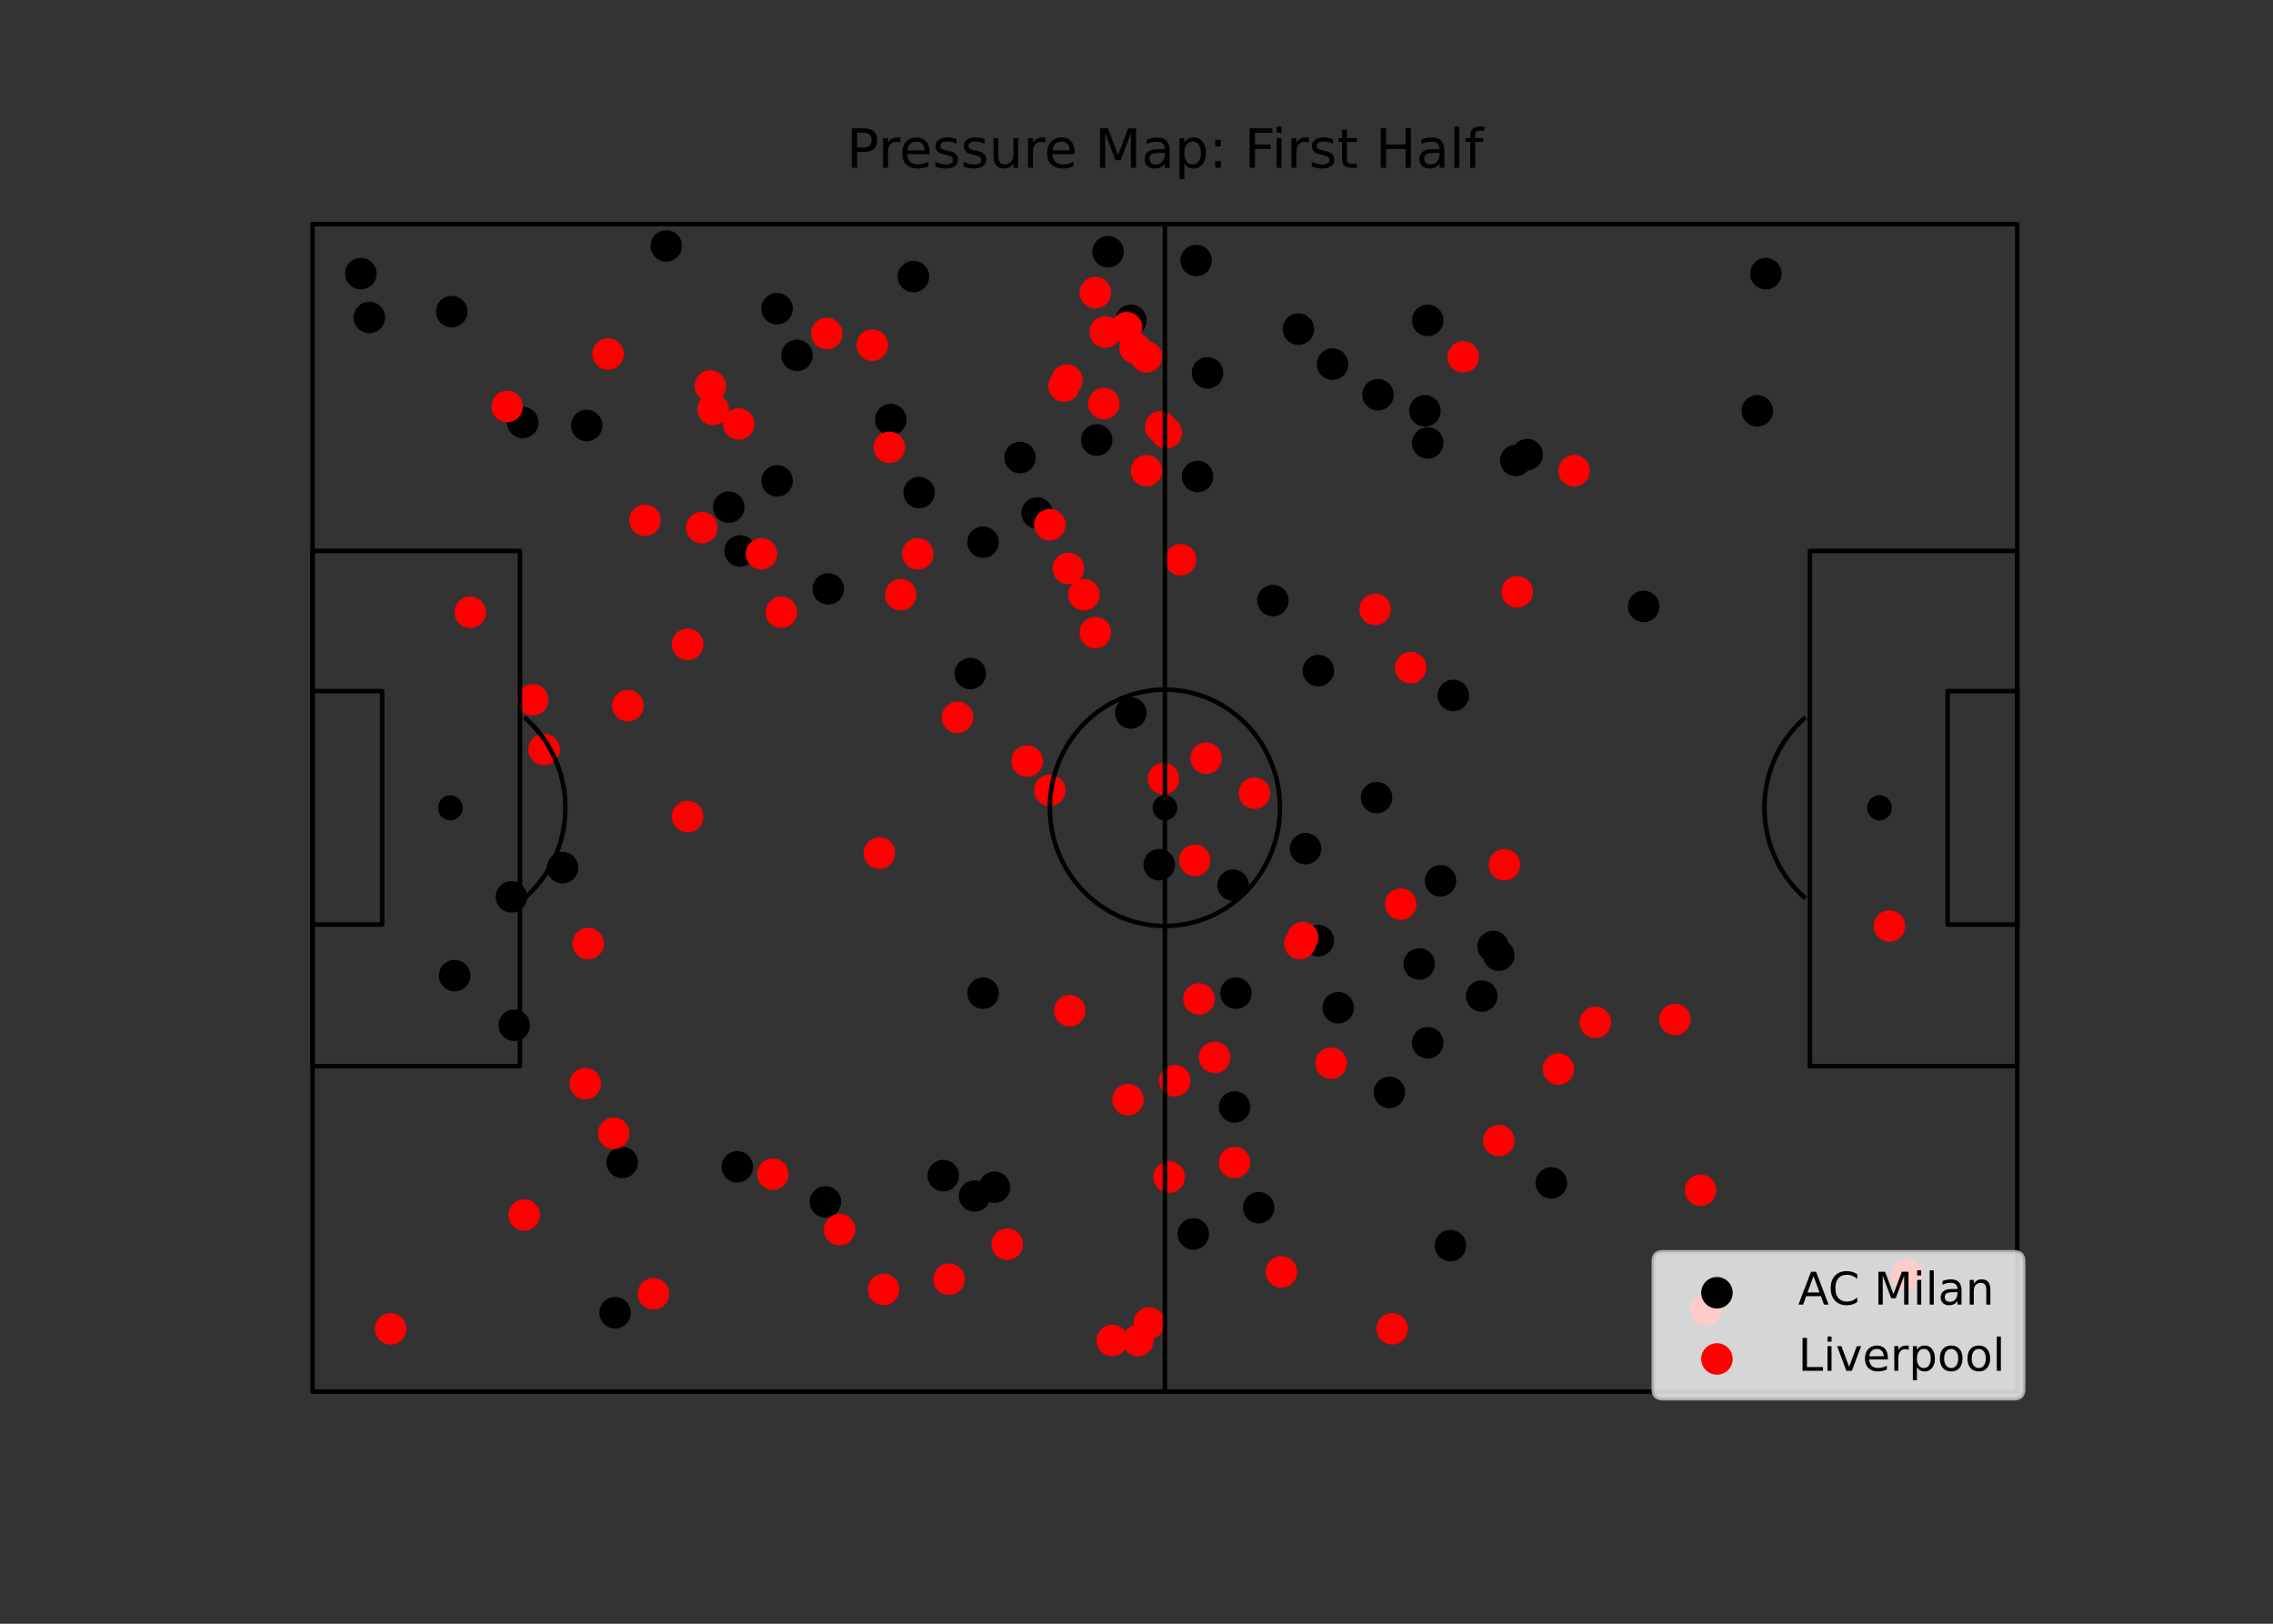 <?xml version="1.0" encoding="utf-8" standalone="no"?>
<!DOCTYPE svg PUBLIC "-//W3C//DTD SVG 1.1//EN"
  "http://www.w3.org/Graphics/SVG/1.1/DTD/svg11.dtd">
<!-- Created with matplotlib (https://matplotlib.org/) -->
<svg height="360pt" version="1.1" viewBox="0 0 504 360" width="504pt" xmlns="http://www.w3.org/2000/svg" xmlns:xlink="http://www.w3.org/1999/xlink">
 <rect x="0" y="0" width="504" height="360" fill="#333333" stroke="none"/>
 <defs>
  <style type="text/css">*{stroke-linecap:butt;stroke-linejoin:round;}</style>
 </defs>
 <g id="figure_1">
  <g id="patch_1">
   <path d="M 0 360 
L 504 360 
L 504 0 
L 0 0 
z
" style="fill:none;"/>
  </g>
  <g id="axes_1">
   <g id="PathCollection_1">
    <defs>
     <path d="M 0 3 
C 0.796 3 1.559 2.684 2.121 2.121 
C 2.684 1.559 3 0.796 3 0 
C 3 -0.796 2.684 -1.559 2.121 -2.121 
C 1.559 -2.684 0.796 -3 0 -3 
C -0.796 -3 -1.559 -2.684 -2.121 -2.121 
C -2.684 -1.559 -3 -0.796 -3 0 
C -3 0.796 -2.684 1.559 -2.121 2.121 
C -1.559 2.684 -0.796 3 0 3 
z
" id="m087aefe6cc" style="stroke:#000000;"/>
    </defs>
    <g clip-path="url(#p84a7b3ceaa)">
     <use style="stroke:#000000;" x="220.5" xlink:href="#m087aefe6cc" y="263.229"/>
     <use style="stroke:#000000;" x="209.16" xlink:href="#m087aefe6cc" y="260.64"/>
     <use style="stroke:#000000;" x="137.97" xlink:href="#m087aefe6cc" y="257.728"/>
     <use style="stroke:#000000;" x="183.015" xlink:href="#m087aefe6cc" y="266.464"/>
     <use style="stroke:#000000;" x="331.065" xlink:href="#m087aefe6cc" y="209.839"/>
     <use style="stroke:#000000;" x="305.55" xlink:href="#m087aefe6cc" y="87.529"/>
     <use style="stroke:#000000;" x="114.03" xlink:href="#m087aefe6cc" y="227.312"/>
     <use style="stroke:#000000;" x="217.98" xlink:href="#m087aefe6cc" y="220.194"/>
     <use style="stroke:#000000;" x="80.01" xlink:href="#m087aefe6cc" y="60.673"/>
     <use style="stroke:#000000;" x="147.735" xlink:href="#m087aefe6cc" y="54.525"/>
     <use style="stroke:#000000;" x="115.92" xlink:href="#m087aefe6cc" y="93.677"/>
     <use style="stroke:#000000;" x="130.095" xlink:href="#m087aefe6cc" y="94.324"/>
     <use style="stroke:#000000;" x="172.305" xlink:href="#m087aefe6cc" y="106.62"/>
     <use style="stroke:#000000;" x="197.505" xlink:href="#m087aefe6cc" y="93.03"/>
     <use style="stroke:#000000;" x="176.715" xlink:href="#m087aefe6cc" y="78.793"/>
     <use style="stroke:#000000;" x="343.98" xlink:href="#m087aefe6cc" y="262.258"/>
     <use style="stroke:#000000;" x="203.805" xlink:href="#m087aefe6cc" y="109.209"/>
     <use style="stroke:#000000;" x="308.07" xlink:href="#m087aefe6cc" y="242.196"/>
     <use style="stroke:#000000;" x="292.32" xlink:href="#m087aefe6cc" y="148.684"/>
     <use style="stroke:#000000;" x="322.245" xlink:href="#m087aefe6cc" y="154.185"/>
     <use style="stroke:#000000;" x="250.74" xlink:href="#m087aefe6cc" y="158.068"/>
     <use style="stroke:#000000;" x="319.41" xlink:href="#m087aefe6cc" y="195.279"/>
     <use style="stroke:#000000;" x="215.145" xlink:href="#m087aefe6cc" y="149.331"/>
     <use style="stroke:#000000;" x="81.9" xlink:href="#m087aefe6cc" y="70.38"/>
     <use style="stroke:#000000;" x="172.305" xlink:href="#m087aefe6cc" y="68.439"/>
     <use style="stroke:#000000;" x="267.75" xlink:href="#m087aefe6cc" y="82.676"/>
     <use style="stroke:#000000;" x="161.595" xlink:href="#m087aefe6cc" y="112.444"/>
     <use style="stroke:#000000;" x="164.115" xlink:href="#m087aefe6cc" y="122.151"/>
     <use style="stroke:#000000;" x="124.74" xlink:href="#m087aefe6cc" y="192.366"/>
     <use style="stroke:#000000;" x="100.8" xlink:href="#m087aefe6cc" y="216.311"/>
     <use style="stroke:#000000;" x="273.42" xlink:href="#m087aefe6cc" y="196.249"/>
     <use style="stroke:#000000;" x="389.655" xlink:href="#m087aefe6cc" y="91.089"/>
     <use style="stroke:#000000;" x="316.575" xlink:href="#m087aefe6cc" y="98.207"/>
     <use style="stroke:#000000;" x="321.615" xlink:href="#m087aefe6cc" y="276.171"/>
     <use style="stroke:#000000;" x="282.24" xlink:href="#m087aefe6cc" y="133.153"/>
     <use style="stroke:#000000;" x="100.17" xlink:href="#m087aefe6cc" y="69.086"/>
     <use style="stroke:#000000;" x="250.74" xlink:href="#m087aefe6cc" y="71.027"/>
     <use style="stroke:#000000;" x="229.95" xlink:href="#m087aefe6cc" y="113.739"/>
     <use style="stroke:#000000;" x="332.325" xlink:href="#m087aefe6cc" y="211.781"/>
     <use style="stroke:#000000;" x="279.09" xlink:href="#m087aefe6cc" y="267.759"/>
     <use style="stroke:#000000;" x="314.685" xlink:href="#m087aefe6cc" y="213.722"/>
     <use style="stroke:#000000;" x="243.18" xlink:href="#m087aefe6cc" y="97.56"/>
     <use style="stroke:#000000;" x="216.09" xlink:href="#m087aefe6cc" y="265.17"/>
     <use style="stroke:#000000;" x="336.105" xlink:href="#m087aefe6cc" y="102.09"/>
     <use style="stroke:#000000;" x="274.05" xlink:href="#m087aefe6cc" y="220.194"/>
     <use style="stroke:#000000;" x="264.6" xlink:href="#m087aefe6cc" y="273.583"/>
     <use style="stroke:#000000;" x="202.545" xlink:href="#m087aefe6cc" y="61.32"/>
     <use style="stroke:#000000;" x="273.735" xlink:href="#m087aefe6cc" y="245.432"/>
     <use style="stroke:#000000;" x="292.32" xlink:href="#m087aefe6cc" y="208.545"/>
     <use style="stroke:#000000;" x="265.545" xlink:href="#m087aefe6cc" y="105.649"/>
     <use style="stroke:#000000;" x="113.4" xlink:href="#m087aefe6cc" y="198.838"/>
     <use style="stroke:#000000;" x="328.545" xlink:href="#m087aefe6cc" y="220.841"/>
     <use style="stroke:#000000;" x="265.23" xlink:href="#m087aefe6cc" y="57.761"/>
     <use style="stroke:#000000;" x="217.98" xlink:href="#m087aefe6cc" y="120.21"/>
     <use style="stroke:#000000;" x="316.575" xlink:href="#m087aefe6cc" y="71.027"/>
     <use style="stroke:#000000;" x="338.625" xlink:href="#m087aefe6cc" y="100.796"/>
     <use style="stroke:#000000;" x="257.04" xlink:href="#m087aefe6cc" y="191.719"/>
     <use style="stroke:#000000;" x="391.545" xlink:href="#m087aefe6cc" y="60.673"/>
     <use style="stroke:#000000;" x="289.485" xlink:href="#m087aefe6cc" y="188.16"/>
     <use style="stroke:#000000;" x="287.91" xlink:href="#m087aefe6cc" y="72.969"/>
     <use style="stroke:#000000;" x="295.47" xlink:href="#m087aefe6cc" y="80.734"/>
     <use style="stroke:#000000;" x="245.7" xlink:href="#m087aefe6cc" y="55.819"/>
     <use style="stroke:#000000;" x="226.17" xlink:href="#m087aefe6cc" y="101.443"/>
     <use style="stroke:#000000;" x="183.645" xlink:href="#m087aefe6cc" y="130.564"/>
     <use style="stroke:#000000;" x="315.945" xlink:href="#m087aefe6cc" y="91.089"/>
     <use style="stroke:#000000;" x="316.575" xlink:href="#m087aefe6cc" y="231.195"/>
     <use style="stroke:#000000;" x="163.485" xlink:href="#m087aefe6cc" y="258.699"/>
     <use style="stroke:#000000;" x="136.395" xlink:href="#m087aefe6cc" y="291.056"/>
     <use style="stroke:#000000;" x="296.73" xlink:href="#m087aefe6cc" y="223.429"/>
     <use style="stroke:#000000;" x="364.455" xlink:href="#m087aefe6cc" y="134.447"/>
     <use style="stroke:#000000;" x="305.235" xlink:href="#m087aefe6cc" y="176.835"/>
    </g>
   </g>
   <g id="PathCollection_2">
    <defs>
     <path d="M 0 3 
C 0.796 3 1.559 2.684 2.121 2.121 
C 2.684 1.559 3 0.796 3 0 
C 3 -0.796 2.684 -1.559 2.121 -2.121 
C 1.559 -2.684 0.796 -3 0 -3 
C -0.796 -3 -1.559 -2.684 -2.121 -2.121 
C -2.684 -1.559 -3 -0.796 -3 0 
C -3 0.796 -2.684 1.559 -2.121 2.121 
C -1.559 2.684 -0.796 3 0 3 
z
" id="mb780bb0c06" style="stroke:#ff0000;"/>
    </defs>
    <g clip-path="url(#p84a7b3ceaa)">
     <use style="fill:#ff0000;stroke:#ff0000;" x="195.93" xlink:href="#mb780bb0c06" y="285.879"/>
     <use style="fill:#ff0000;stroke:#ff0000;" x="186.165" xlink:href="#mb780bb0c06" y="272.612"/>
     <use style="fill:#ff0000;stroke:#ff0000;" x="86.625" xlink:href="#mb780bb0c06" y="294.615"/>
     <use style="fill:#ff0000;stroke:#ff0000;" x="136.08" xlink:href="#mb780bb0c06" y="251.256"/>
     <use style="fill:#ff0000;stroke:#ff0000;" x="171.36" xlink:href="#mb780bb0c06" y="260.316"/>
     <use style="fill:#ff0000;stroke:#ff0000;" x="152.46" xlink:href="#mb780bb0c06" y="142.86"/>
     <use style="fill:#ff0000;stroke:#ff0000;" x="333.585" xlink:href="#mb780bb0c06" y="191.719"/>
     <use style="fill:#ff0000;stroke:#ff0000;" x="129.78" xlink:href="#mb780bb0c06" y="240.255"/>
     <use style="fill:#ff0000;stroke:#ff0000;" x="324.45" xlink:href="#mb780bb0c06" y="79.116"/>
     <use style="fill:#ff0000;stroke:#ff0000;" x="245.07" xlink:href="#mb780bb0c06" y="73.616"/>
     <use style="fill:#ff0000;stroke:#ff0000;" x="295.155" xlink:href="#mb780bb0c06" y="235.725"/>
     <use style="fill:#ff0000;stroke:#ff0000;" x="288.855" xlink:href="#mb780bb0c06" y="207.898"/>
     <use style="fill:#ff0000;stroke:#ff0000;" x="257.355" xlink:href="#mb780bb0c06" y="94.648"/>
     <use style="fill:#ff0000;stroke:#ff0000;" x="235.935" xlink:href="#mb780bb0c06" y="85.588"/>
     <use style="fill:#ff0000;stroke:#ff0000;" x="197.19" xlink:href="#mb780bb0c06" y="99.178"/>
     <use style="fill:#ff0000;stroke:#ff0000;" x="157.5" xlink:href="#mb780bb0c06" y="85.588"/>
     <use style="fill:#ff0000;stroke:#ff0000;" x="246.645" xlink:href="#mb780bb0c06" y="297.204"/>
     <use style="fill:#ff0000;stroke:#ff0000;" x="155.61" xlink:href="#mb780bb0c06" y="116.974"/>
     <use style="fill:#ff0000;stroke:#ff0000;" x="120.645" xlink:href="#mb780bb0c06" y="166.157"/>
     <use style="fill:#ff0000;stroke:#ff0000;" x="118.125" xlink:href="#mb780bb0c06" y="155.156"/>
     <use style="fill:#ff0000;stroke:#ff0000;" x="152.46" xlink:href="#mb780bb0c06" y="181.041"/>
     <use style="fill:#ff0000;stroke:#ff0000;" x="158.13" xlink:href="#mb780bb0c06" y="90.765"/>
     <use style="fill:#ff0000;stroke:#ff0000;" x="134.82" xlink:href="#mb780bb0c06" y="78.469"/>
     <use style="fill:#ff0000;stroke:#ff0000;" x="378.315" xlink:href="#mb780bb0c06" y="290.409"/>
     <use style="fill:#ff0000;stroke:#ff0000;" x="336.42" xlink:href="#mb780bb0c06" y="131.211"/>
     <use style="fill:#ff0000;stroke:#ff0000;" x="273.735" xlink:href="#mb780bb0c06" y="257.728"/>
     <use style="fill:#ff0000;stroke:#ff0000;" x="353.745" xlink:href="#mb780bb0c06" y="226.665"/>
     <use style="fill:#ff0000;stroke:#ff0000;" x="143.01" xlink:href="#mb780bb0c06" y="115.356"/>
     <use style="fill:#ff0000;stroke:#ff0000;" x="254.205" xlink:href="#mb780bb0c06" y="104.355"/>
     <use style="fill:#ff0000;stroke:#ff0000;" x="240.345" xlink:href="#mb780bb0c06" y="131.859"/>
     <use style="fill:#ff0000;stroke:#ff0000;" x="242.865" xlink:href="#mb780bb0c06" y="140.271"/>
     <use style="fill:#ff0000;stroke:#ff0000;" x="104.265" xlink:href="#mb780bb0c06" y="135.741"/>
     <use style="fill:#ff0000;stroke:#ff0000;" x="112.455" xlink:href="#mb780bb0c06" y="90.118"/>
     <use style="fill:#ff0000;stroke:#ff0000;" x="422.73" xlink:href="#mb780bb0c06" y="282.643"/>
     <use style="fill:#ff0000;stroke:#ff0000;" x="254.205" xlink:href="#mb780bb0c06" y="79.116"/>
     <use style="fill:#ff0000;stroke:#ff0000;" x="257.985" xlink:href="#mb780bb0c06" y="172.629"/>
     <use style="fill:#ff0000;stroke:#ff0000;" x="232.785" xlink:href="#mb780bb0c06" y="175.217"/>
     <use style="fill:#ff0000;stroke:#ff0000;" x="349.02" xlink:href="#mb780bb0c06" y="104.355"/>
     <use style="fill:#ff0000;stroke:#ff0000;" x="261.765" xlink:href="#mb780bb0c06" y="124.093"/>
     <use style="fill:#ff0000;stroke:#ff0000;" x="250.11" xlink:href="#mb780bb0c06" y="243.814"/>
     <use style="fill:#ff0000;stroke:#ff0000;" x="199.71" xlink:href="#mb780bb0c06" y="131.859"/>
     <use style="fill:#ff0000;stroke:#ff0000;" x="308.7" xlink:href="#mb780bb0c06" y="294.615"/>
     <use style="fill:#ff0000;stroke:#ff0000;" x="193.41" xlink:href="#mb780bb0c06" y="76.528"/>
     <use style="fill:#ff0000;stroke:#ff0000;" x="163.8" xlink:href="#mb780bb0c06" y="94.001"/>
     <use style="fill:#ff0000;stroke:#ff0000;" x="304.92" xlink:href="#mb780bb0c06" y="135.094"/>
     <use style="fill:#ff0000;stroke:#ff0000;" x="242.865" xlink:href="#mb780bb0c06" y="64.879"/>
     <use style="fill:#ff0000;stroke:#ff0000;" x="236.565" xlink:href="#mb780bb0c06" y="84.294"/>
     <use style="fill:#ff0000;stroke:#ff0000;" x="265.86" xlink:href="#mb780bb0c06" y="221.488"/>
     <use style="fill:#ff0000;stroke:#ff0000;" x="232.785" xlink:href="#mb780bb0c06" y="116.327"/>
     <use style="fill:#ff0000;stroke:#ff0000;" x="173.25" xlink:href="#mb780bb0c06" y="135.741"/>
     <use style="fill:#ff0000;stroke:#ff0000;" x="345.555" xlink:href="#mb780bb0c06" y="237.019"/>
     <use style="fill:#ff0000;stroke:#ff0000;" x="168.84" xlink:href="#mb780bb0c06" y="122.799"/>
     <use style="fill:#ff0000;stroke:#ff0000;" x="237.195" xlink:href="#mb780bb0c06" y="224.076"/>
     <use style="fill:#ff0000;stroke:#ff0000;" x="284.13" xlink:href="#mb780bb0c06" y="281.996"/>
     <use style="fill:#ff0000;stroke:#ff0000;" x="249.795" xlink:href="#mb780bb0c06" y="72.645"/>
     <use style="fill:#ff0000;stroke:#ff0000;" x="210.42" xlink:href="#mb780bb0c06" y="283.614"/>
     <use style="fill:#ff0000;stroke:#ff0000;" x="223.335" xlink:href="#mb780bb0c06" y="275.848"/>
     <use style="fill:#ff0000;stroke:#ff0000;" x="144.9" xlink:href="#mb780bb0c06" y="286.849"/>
     <use style="fill:#ff0000;stroke:#ff0000;" x="116.235" xlink:href="#mb780bb0c06" y="269.376"/>
     <use style="fill:#ff0000;stroke:#ff0000;" x="212.31" xlink:href="#mb780bb0c06" y="159.039"/>
     <use style="fill:#ff0000;stroke:#ff0000;" x="203.49" xlink:href="#mb780bb0c06" y="122.799"/>
     <use style="fill:#ff0000;stroke:#ff0000;" x="194.985" xlink:href="#mb780bb0c06" y="189.131"/>
     <use style="fill:#ff0000;stroke:#ff0000;" x="418.95" xlink:href="#mb780bb0c06" y="205.309"/>
     <use style="fill:#ff0000;stroke:#ff0000;" x="251.685" xlink:href="#mb780bb0c06" y="77.175"/>
     <use style="fill:#ff0000;stroke:#ff0000;" x="258.615" xlink:href="#mb780bb0c06" y="95.942"/>
     <use style="fill:#ff0000;stroke:#ff0000;" x="260.505" xlink:href="#mb780bb0c06" y="239.608"/>
     <use style="fill:#ff0000;stroke:#ff0000;" x="312.795" xlink:href="#mb780bb0c06" y="148.037"/>
     <use style="fill:#ff0000;stroke:#ff0000;" x="236.88" xlink:href="#mb780bb0c06" y="126.034"/>
     <use style="fill:#ff0000;stroke:#ff0000;" x="288.225" xlink:href="#mb780bb0c06" y="209.192"/>
     <use style="fill:#ff0000;stroke:#ff0000;" x="310.59" xlink:href="#mb780bb0c06" y="200.456"/>
     <use style="fill:#ff0000;stroke:#ff0000;" x="377.055" xlink:href="#mb780bb0c06" y="263.876"/>
     <use style="fill:#ff0000;stroke:#ff0000;" x="264.915" xlink:href="#mb780bb0c06" y="190.749"/>
     <use style="fill:#ff0000;stroke:#ff0000;" x="278.145" xlink:href="#mb780bb0c06" y="175.864"/>
     <use style="fill:#ff0000;stroke:#ff0000;" x="254.835" xlink:href="#mb780bb0c06" y="293.321"/>
     <use style="fill:#ff0000;stroke:#ff0000;" x="130.41" xlink:href="#mb780bb0c06" y="209.192"/>
     <use style="fill:#ff0000;stroke:#ff0000;" x="269.325" xlink:href="#mb780bb0c06" y="234.431"/>
     <use style="fill:#ff0000;stroke:#ff0000;" x="244.755" xlink:href="#mb780bb0c06" y="89.471"/>
     <use style="fill:#ff0000;stroke:#ff0000;" x="267.435" xlink:href="#mb780bb0c06" y="168.099"/>
     <use style="fill:#ff0000;stroke:#ff0000;" x="252.315" xlink:href="#mb780bb0c06" y="297.204"/>
     <use style="fill:#ff0000;stroke:#ff0000;" x="259.245" xlink:href="#mb780bb0c06" y="260.964"/>
     <use style="fill:#ff0000;stroke:#ff0000;" x="332.325" xlink:href="#mb780bb0c06" y="252.874"/>
     <use style="fill:#ff0000;stroke:#ff0000;" x="371.385" xlink:href="#mb780bb0c06" y="226.018"/>
     <use style="fill:#ff0000;stroke:#ff0000;" x="183.33" xlink:href="#mb780bb0c06" y="73.939"/>
     <use style="fill:#ff0000;stroke:#ff0000;" x="227.745" xlink:href="#mb780bb0c06" y="168.746"/>
     <use style="fill:#ff0000;stroke:#ff0000;" x="139.23" xlink:href="#mb780bb0c06" y="156.45"/>
    </g>
   </g>
   <g id="patch_2">
    <path clip-path="url(#p84a7b3ceaa)" d="M 69.3 308.529 
L 447.3 308.529 
L 447.3 49.671 
L 69.3 49.671 
z
" style="fill:none;stroke:#000000;stroke-linejoin:miter;"/>
   </g>
   <g id="patch_3">
    <path clip-path="url(#p84a7b3ceaa)" d="M 69.3 236.372 
L 115.29 236.372 
L 115.29 122.151 
L 69.3 122.151 
z
" style="fill:none;stroke:#000000;stroke-linejoin:miter;"/>
   </g>
   <g id="patch_4">
    <path clip-path="url(#p84a7b3ceaa)" d="M 401.31 236.372 
L 447.3 236.372 
L 447.3 122.151 
L 401.31 122.151 
z
" style="fill:none;stroke:#000000;stroke-linejoin:miter;"/>
   </g>
   <g id="patch_5">
    <path d="M 258.3 308.529 
Q 258.3 179.1 258.3 49.671 
" style="fill:none;stroke:#000000;stroke-linecap:round;"/>
   </g>
   <g id="patch_6">
    <path clip-path="url(#p84a7b3ceaa)" d="M 69.3 204.986 
L 84.735 204.986 
L 84.735 153.214 
L 69.3 153.214 
z
" style="fill:none;stroke:#000000;stroke-linejoin:miter;"/>
   </g>
   <g id="patch_7">
    <path clip-path="url(#p84a7b3ceaa)" d="M 431.865 204.986 
L 447.3 204.986 
L 447.3 153.214 
L 431.865 153.214 
z
" style="fill:none;stroke:#000000;stroke-linejoin:miter;"/>
   </g>
   <g id="patch_8">
    <path clip-path="url(#p84a7b3ceaa)" d="M 258.3 205.309 
C 265.067 205.309 271.557 202.548 276.342 197.633 
C 281.127 192.718 283.815 186.051 283.815 179.1 
C 283.815 172.149 281.127 165.482 276.342 160.567 
C 271.557 155.652 265.067 152.891 258.3 152.891 
C 251.533 152.891 245.043 155.652 240.258 160.567 
C 235.473 165.482 232.785 172.149 232.785 179.1 
C 232.785 186.051 235.473 192.718 240.258 197.633 
C 245.043 202.548 251.533 205.309 258.3 205.309 
z
" style="fill:none;stroke:#000000;stroke-linejoin:miter;"/>
   </g>
   <g id="patch_9">
    <path clip-path="url(#p84a7b3ceaa)" d="M 258.3 181.397 
C 258.893 181.397 259.462 181.155 259.881 180.724 
C 260.301 180.294 260.536 179.709 260.536 179.1 
C 260.536 178.491 260.301 177.906 259.881 177.476 
C 259.462 177.045 258.893 176.803 258.3 176.803 
C 257.707 176.803 257.138 177.045 256.719 177.476 
C 256.299 177.906 256.063 178.491 256.063 179.1 
C 256.063 179.709 256.299 180.294 256.719 180.724 
C 257.138 181.155 257.707 181.397 258.3 181.397 
z
" style="stroke:#000000;stroke-linejoin:miter;"/>
   </g>
   <g id="patch_10">
    <path clip-path="url(#p84a7b3ceaa)" d="M 416.745 181.397 
C 417.338 181.397 417.907 181.155 418.326 180.724 
C 418.746 180.294 418.981 179.709 418.981 179.1 
C 418.981 178.491 418.746 177.906 418.326 177.476 
C 417.907 177.045 417.338 176.803 416.745 176.803 
C 416.152 176.803 415.583 177.045 415.164 177.476 
C 414.744 177.906 414.509 178.491 414.509 179.1 
C 414.509 179.709 414.744 180.294 415.164 180.724 
C 415.583 181.155 416.152 181.397 416.745 181.397 
z
" style="stroke:#000000;stroke-linejoin:miter;"/>
   </g>
   <g id="patch_11">
    <path clip-path="url(#p84a7b3ceaa)" d="M 99.855 181.397 
C 100.448 181.397 101.017 181.155 101.436 180.724 
C 101.856 180.294 102.091 179.709 102.091 179.1 
C 102.091 178.491 101.856 177.906 101.436 177.476 
C 101.017 177.045 100.448 176.803 99.855 176.803 
C 99.262 176.803 98.693 177.045 98.274 177.476 
C 97.854 177.906 97.618 178.491 97.618 179.1 
C 97.618 179.709 97.854 180.294 98.274 180.724 
C 98.693 181.155 99.262 181.397 99.855 181.397 
z
" style="stroke:#000000;stroke-linejoin:miter;"/>
   </g>
   <g id="patch_12">
    <path clip-path="url(#p84a7b3ceaa)" d="M 116.256 199.177 
C 119.11 196.718 121.405 193.645 122.979 190.177 
C 124.554 186.708 125.37 182.927 125.37 179.1 
C 125.37 175.273 124.554 171.492 122.979 168.023 
C 121.405 164.555 119.11 161.482 116.256 159.023 
" style="fill:none;stroke:#000000;stroke-linejoin:miter;"/>
   </g>
   <g id="patch_13">
    <path clip-path="url(#p84a7b3ceaa)" d="M 400.344 159.023 
C 397.49 161.482 395.195 164.555 393.621 168.023 
C 392.046 171.492 391.23 175.273 391.23 179.1 
C 391.23 182.927 392.046 186.708 393.621 190.177 
C 395.195 193.645 397.49 196.718 400.344 199.177 
" style="fill:none;stroke:#000000;stroke-linejoin:miter;"/>
   </g>
   <g id="text_1">
    <!-- Pressure Map: First Half -->
    <g transform="translate(187.687 37.2)scale(0.12 -0.12)">
     <defs>
      <path d="M 19.672 64.797 
L 19.672 37.406 
L 32.078 37.406 
Q 38.969 37.406 42.719 40.969 
Q 46.484 44.531 46.484 51.125 
Q 46.484 57.672 42.719 61.234 
Q 38.969 64.797 32.078 64.797 
z
M 9.812 72.906 
L 32.078 72.906 
Q 44.344 72.906 50.609 67.359 
Q 56.891 61.812 56.891 51.125 
Q 56.891 40.328 50.609 34.812 
Q 44.344 29.297 32.078 29.297 
L 19.672 29.297 
L 19.672 0 
L 9.812 0 
z
" id="DejaVuSans-80"/>
      <path d="M 41.109 46.297 
Q 39.594 47.172 37.812 47.578 
Q 36.031 48 33.891 48 
Q 26.266 48 22.188 43.047 
Q 18.109 38.094 18.109 28.812 
L 18.109 0 
L 9.078 0 
L 9.078 54.688 
L 18.109 54.688 
L 18.109 46.188 
Q 20.953 51.172 25.484 53.578 
Q 30.031 56 36.531 56 
Q 37.453 56 38.578 55.875 
Q 39.703 55.766 41.062 55.516 
z
" id="DejaVuSans-114"/>
      <path d="M 56.203 29.594 
L 56.203 25.203 
L 14.891 25.203 
Q 15.484 15.922 20.484 11.062 
Q 25.484 6.203 34.422 6.203 
Q 39.594 6.203 44.453 7.469 
Q 49.312 8.734 54.109 11.281 
L 54.109 2.781 
Q 49.266 0.734 44.188 -0.344 
Q 39.109 -1.422 33.891 -1.422 
Q 20.797 -1.422 13.156 6.188 
Q 5.516 13.812 5.516 26.812 
Q 5.516 40.234 12.766 48.109 
Q 20.016 56 32.328 56 
Q 43.359 56 49.781 48.891 
Q 56.203 41.797 56.203 29.594 
z
M 47.219 32.234 
Q 47.125 39.594 43.094 43.984 
Q 39.062 48.391 32.422 48.391 
Q 24.906 48.391 20.391 44.141 
Q 15.875 39.891 15.188 32.172 
z
" id="DejaVuSans-101"/>
      <path d="M 44.281 53.078 
L 44.281 44.578 
Q 40.484 46.531 36.375 47.5 
Q 32.281 48.484 27.875 48.484 
Q 21.188 48.484 17.844 46.438 
Q 14.5 44.391 14.5 40.281 
Q 14.5 37.156 16.891 35.375 
Q 19.281 33.594 26.516 31.984 
L 29.594 31.297 
Q 39.156 29.25 43.188 25.516 
Q 47.219 21.781 47.219 15.094 
Q 47.219 7.469 41.188 3.016 
Q 35.156 -1.422 24.609 -1.422 
Q 20.219 -1.422 15.453 -0.562 
Q 10.688 0.297 5.422 2 
L 5.422 11.281 
Q 10.406 8.688 15.234 7.391 
Q 20.062 6.109 24.812 6.109 
Q 31.156 6.109 34.562 8.281 
Q 37.984 10.453 37.984 14.406 
Q 37.984 18.062 35.516 20.016 
Q 33.062 21.969 24.703 23.781 
L 21.578 24.516 
Q 13.234 26.266 9.516 29.906 
Q 5.812 33.547 5.812 39.891 
Q 5.812 47.609 11.281 51.797 
Q 16.75 56 26.812 56 
Q 31.781 56 36.172 55.266 
Q 40.578 54.547 44.281 53.078 
z
" id="DejaVuSans-115"/>
      <path d="M 8.5 21.578 
L 8.5 54.688 
L 17.484 54.688 
L 17.484 21.922 
Q 17.484 14.156 20.5 10.266 
Q 23.531 6.391 29.594 6.391 
Q 36.859 6.391 41.078 11.031 
Q 45.312 15.672 45.312 23.688 
L 45.312 54.688 
L 54.297 54.688 
L 54.297 0 
L 45.312 0 
L 45.312 8.406 
Q 42.047 3.422 37.719 1 
Q 33.406 -1.422 27.688 -1.422 
Q 18.266 -1.422 13.375 4.438 
Q 8.5 10.297 8.5 21.578 
z
M 31.109 56 
z
" id="DejaVuSans-117"/>
      <path id="DejaVuSans-32"/>
      <path d="M 9.812 72.906 
L 24.516 72.906 
L 43.109 23.297 
L 61.812 72.906 
L 76.516 72.906 
L 76.516 0 
L 66.891 0 
L 66.891 64.016 
L 48.094 14.016 
L 38.188 14.016 
L 19.391 64.016 
L 19.391 0 
L 9.812 0 
z
" id="DejaVuSans-77"/>
      <path d="M 34.281 27.484 
Q 23.391 27.484 19.188 25 
Q 14.984 22.516 14.984 16.5 
Q 14.984 11.719 18.141 8.906 
Q 21.297 6.109 26.703 6.109 
Q 34.188 6.109 38.703 11.406 
Q 43.219 16.703 43.219 25.484 
L 43.219 27.484 
z
M 52.203 31.203 
L 52.203 0 
L 43.219 0 
L 43.219 8.297 
Q 40.141 3.328 35.547 0.953 
Q 30.953 -1.422 24.312 -1.422 
Q 15.922 -1.422 10.953 3.297 
Q 6 8.016 6 15.922 
Q 6 25.141 12.172 29.828 
Q 18.359 34.516 30.609 34.516 
L 43.219 34.516 
L 43.219 35.406 
Q 43.219 41.609 39.141 45 
Q 35.062 48.391 27.688 48.391 
Q 23 48.391 18.547 47.266 
Q 14.109 46.141 10.016 43.891 
L 10.016 52.203 
Q 14.938 54.109 19.578 55.047 
Q 24.219 56 28.609 56 
Q 40.484 56 46.344 49.844 
Q 52.203 43.703 52.203 31.203 
z
" id="DejaVuSans-97"/>
      <path d="M 18.109 8.203 
L 18.109 -20.797 
L 9.078 -20.797 
L 9.078 54.688 
L 18.109 54.688 
L 18.109 46.391 
Q 20.953 51.266 25.266 53.625 
Q 29.594 56 35.594 56 
Q 45.562 56 51.781 48.094 
Q 58.016 40.188 58.016 27.297 
Q 58.016 14.406 51.781 6.484 
Q 45.562 -1.422 35.594 -1.422 
Q 29.594 -1.422 25.266 0.953 
Q 20.953 3.328 18.109 8.203 
z
M 48.688 27.297 
Q 48.688 37.203 44.609 42.844 
Q 40.531 48.484 33.406 48.484 
Q 26.266 48.484 22.188 42.844 
Q 18.109 37.203 18.109 27.297 
Q 18.109 17.391 22.188 11.75 
Q 26.266 6.109 33.406 6.109 
Q 40.531 6.109 44.609 11.75 
Q 48.688 17.391 48.688 27.297 
z
" id="DejaVuSans-112"/>
      <path d="M 11.719 12.406 
L 22.016 12.406 
L 22.016 0 
L 11.719 0 
z
M 11.719 51.703 
L 22.016 51.703 
L 22.016 39.312 
L 11.719 39.312 
z
" id="DejaVuSans-58"/>
      <path d="M 9.812 72.906 
L 51.703 72.906 
L 51.703 64.594 
L 19.672 64.594 
L 19.672 43.109 
L 48.578 43.109 
L 48.578 34.812 
L 19.672 34.812 
L 19.672 0 
L 9.812 0 
z
" id="DejaVuSans-70"/>
      <path d="M 9.422 54.688 
L 18.406 54.688 
L 18.406 0 
L 9.422 0 
z
M 9.422 75.984 
L 18.406 75.984 
L 18.406 64.594 
L 9.422 64.594 
z
" id="DejaVuSans-105"/>
      <path d="M 18.312 70.219 
L 18.312 54.688 
L 36.812 54.688 
L 36.812 47.703 
L 18.312 47.703 
L 18.312 18.016 
Q 18.312 11.328 20.141 9.422 
Q 21.969 7.516 27.594 7.516 
L 36.812 7.516 
L 36.812 0 
L 27.594 0 
Q 17.188 0 13.234 3.875 
Q 9.281 7.766 9.281 18.016 
L 9.281 47.703 
L 2.688 47.703 
L 2.688 54.688 
L 9.281 54.688 
L 9.281 70.219 
z
" id="DejaVuSans-116"/>
      <path d="M 9.812 72.906 
L 19.672 72.906 
L 19.672 43.016 
L 55.516 43.016 
L 55.516 72.906 
L 65.375 72.906 
L 65.375 0 
L 55.516 0 
L 55.516 34.719 
L 19.672 34.719 
L 19.672 0 
L 9.812 0 
z
" id="DejaVuSans-72"/>
      <path d="M 9.422 75.984 
L 18.406 75.984 
L 18.406 0 
L 9.422 0 
z
" id="DejaVuSans-108"/>
      <path d="M 37.109 75.984 
L 37.109 68.5 
L 28.516 68.5 
Q 23.688 68.5 21.797 66.547 
Q 19.922 64.594 19.922 59.516 
L 19.922 54.688 
L 34.719 54.688 
L 34.719 47.703 
L 19.922 47.703 
L 19.922 0 
L 10.891 0 
L 10.891 47.703 
L 2.297 47.703 
L 2.297 54.688 
L 10.891 54.688 
L 10.891 58.5 
Q 10.891 67.625 15.141 71.797 
Q 19.391 75.984 28.609 75.984 
z
" id="DejaVuSans-102"/>
     </defs>
     <use xlink:href="#DejaVuSans-80"/>
     <use x="58.553" xlink:href="#DejaVuSans-114"/>
     <use x="97.416" xlink:href="#DejaVuSans-101"/>
     <use x="158.939" xlink:href="#DejaVuSans-115"/>
     <use x="211.039" xlink:href="#DejaVuSans-115"/>
     <use x="263.139" xlink:href="#DejaVuSans-117"/>
     <use x="326.518" xlink:href="#DejaVuSans-114"/>
     <use x="365.381" xlink:href="#DejaVuSans-101"/>
     <use x="426.904" xlink:href="#DejaVuSans-32"/>
     <use x="458.691" xlink:href="#DejaVuSans-77"/>
     <use x="544.971" xlink:href="#DejaVuSans-97"/>
     <use x="606.25" xlink:href="#DejaVuSans-112"/>
     <use x="669.727" xlink:href="#DejaVuSans-58"/>
     <use x="703.418" xlink:href="#DejaVuSans-32"/>
     <use x="735.205" xlink:href="#DejaVuSans-70"/>
     <use x="785.475" xlink:href="#DejaVuSans-105"/>
     <use x="813.258" xlink:href="#DejaVuSans-114"/>
     <use x="854.371" xlink:href="#DejaVuSans-115"/>
     <use x="906.471" xlink:href="#DejaVuSans-116"/>
     <use x="945.68" xlink:href="#DejaVuSans-32"/>
     <use x="977.467" xlink:href="#DejaVuSans-72"/>
     <use x="1052.662" xlink:href="#DejaVuSans-97"/>
     <use x="1113.941" xlink:href="#DejaVuSans-108"/>
     <use x="1141.725" xlink:href="#DejaVuSans-102"/>
    </g>
   </g>
   <g id="legend_1">
    <g id="patch_14">
     <path d="M 368.703 310 
L 446.6 310 
Q 448.6 310 448.6 308 
L 448.6 279.644 
Q 448.6 277.644 446.6 277.644 
L 368.703 277.644 
Q 366.703 277.644 366.703 279.644 
L 366.703 308 
Q 366.703 310 368.703 310 
z
" style="fill:#ffffff;opacity:0.8;stroke:#cccccc;stroke-linejoin:miter;"/>
    </g>
    <g id="PathCollection_3">
     <g>
      <use style="stroke:#000000;" x="380.703" xlink:href="#m087aefe6cc" y="286.617"/>
     </g>
    </g>
    <g id="text_2">
     <!-- AC Milan -->
     <g transform="translate(398.703 289.242)scale(0.1 -0.1)">
      <defs>
       <path d="M 34.188 63.188 
L 20.797 26.906 
L 47.609 26.906 
z
M 28.609 72.906 
L 39.797 72.906 
L 67.578 0 
L 57.328 0 
L 50.688 18.703 
L 17.828 18.703 
L 11.188 0 
L 0.781 0 
z
" id="DejaVuSans-65"/>
       <path d="M 64.406 67.281 
L 64.406 56.891 
Q 59.422 61.531 53.781 63.812 
Q 48.141 66.109 41.797 66.109 
Q 29.297 66.109 22.656 58.469 
Q 16.016 50.828 16.016 36.375 
Q 16.016 21.969 22.656 14.328 
Q 29.297 6.688 41.797 6.688 
Q 48.141 6.688 53.781 8.984 
Q 59.422 11.281 64.406 15.922 
L 64.406 5.609 
Q 59.234 2.094 53.438 0.328 
Q 47.656 -1.422 41.219 -1.422 
Q 24.656 -1.422 15.125 8.703 
Q 5.609 18.844 5.609 36.375 
Q 5.609 53.953 15.125 64.078 
Q 24.656 74.219 41.219 74.219 
Q 47.75 74.219 53.531 72.484 
Q 59.328 70.75 64.406 67.281 
z
" id="DejaVuSans-67"/>
       <path d="M 54.891 33.016 
L 54.891 0 
L 45.906 0 
L 45.906 32.719 
Q 45.906 40.484 42.875 44.328 
Q 39.844 48.188 33.797 48.188 
Q 26.516 48.188 22.312 43.547 
Q 18.109 38.922 18.109 30.906 
L 18.109 0 
L 9.078 0 
L 9.078 54.688 
L 18.109 54.688 
L 18.109 46.188 
Q 21.344 51.125 25.703 53.562 
Q 30.078 56 35.797 56 
Q 45.219 56 50.047 50.172 
Q 54.891 44.344 54.891 33.016 
z
" id="DejaVuSans-110"/>
      </defs>
      <use xlink:href="#DejaVuSans-65"/>
      <use x="66.658" xlink:href="#DejaVuSans-67"/>
      <use x="136.482" xlink:href="#DejaVuSans-32"/>
      <use x="168.27" xlink:href="#DejaVuSans-77"/>
      <use x="254.549" xlink:href="#DejaVuSans-105"/>
      <use x="282.332" xlink:href="#DejaVuSans-108"/>
      <use x="310.115" xlink:href="#DejaVuSans-97"/>
      <use x="371.395" xlink:href="#DejaVuSans-110"/>
     </g>
    </g>
    <g id="PathCollection_4">
     <g>
      <use style="fill:#ff0000;stroke:#ff0000;" x="380.703" xlink:href="#mb780bb0c06" y="301.295"/>
     </g>
    </g>
    <g id="text_3">
     <!-- Liverpool -->
     <g transform="translate(398.703 303.92)scale(0.1 -0.1)">
      <defs>
       <path d="M 9.812 72.906 
L 19.672 72.906 
L 19.672 8.297 
L 55.172 8.297 
L 55.172 0 
L 9.812 0 
z
" id="DejaVuSans-76"/>
       <path d="M 2.984 54.688 
L 12.5 54.688 
L 29.594 8.797 
L 46.688 54.688 
L 56.203 54.688 
L 35.688 0 
L 23.484 0 
z
" id="DejaVuSans-118"/>
       <path d="M 30.609 48.391 
Q 23.391 48.391 19.188 42.75 
Q 14.984 37.109 14.984 27.297 
Q 14.984 17.484 19.156 11.844 
Q 23.344 6.203 30.609 6.203 
Q 37.797 6.203 41.984 11.859 
Q 46.188 17.531 46.188 27.297 
Q 46.188 37.016 41.984 42.703 
Q 37.797 48.391 30.609 48.391 
z
M 30.609 56 
Q 42.328 56 49.016 48.375 
Q 55.719 40.766 55.719 27.297 
Q 55.719 13.875 49.016 6.219 
Q 42.328 -1.422 30.609 -1.422 
Q 18.844 -1.422 12.172 6.219 
Q 5.516 13.875 5.516 27.297 
Q 5.516 40.766 12.172 48.375 
Q 18.844 56 30.609 56 
z
" id="DejaVuSans-111"/>
      </defs>
      <use xlink:href="#DejaVuSans-76"/>
      <use x="55.713" xlink:href="#DejaVuSans-105"/>
      <use x="83.496" xlink:href="#DejaVuSans-118"/>
      <use x="142.676" xlink:href="#DejaVuSans-101"/>
      <use x="204.199" xlink:href="#DejaVuSans-114"/>
      <use x="245.312" xlink:href="#DejaVuSans-112"/>
      <use x="308.789" xlink:href="#DejaVuSans-111"/>
      <use x="369.971" xlink:href="#DejaVuSans-111"/>
      <use x="431.152" xlink:href="#DejaVuSans-108"/>
     </g>
    </g>
   </g>
  </g>
 </g>
 <defs>
  <clipPath id="p84a7b3ceaa">
   <rect height="271.8" width="390.6" x="63" y="43.2"/>
  </clipPath>
 </defs>
</svg>
